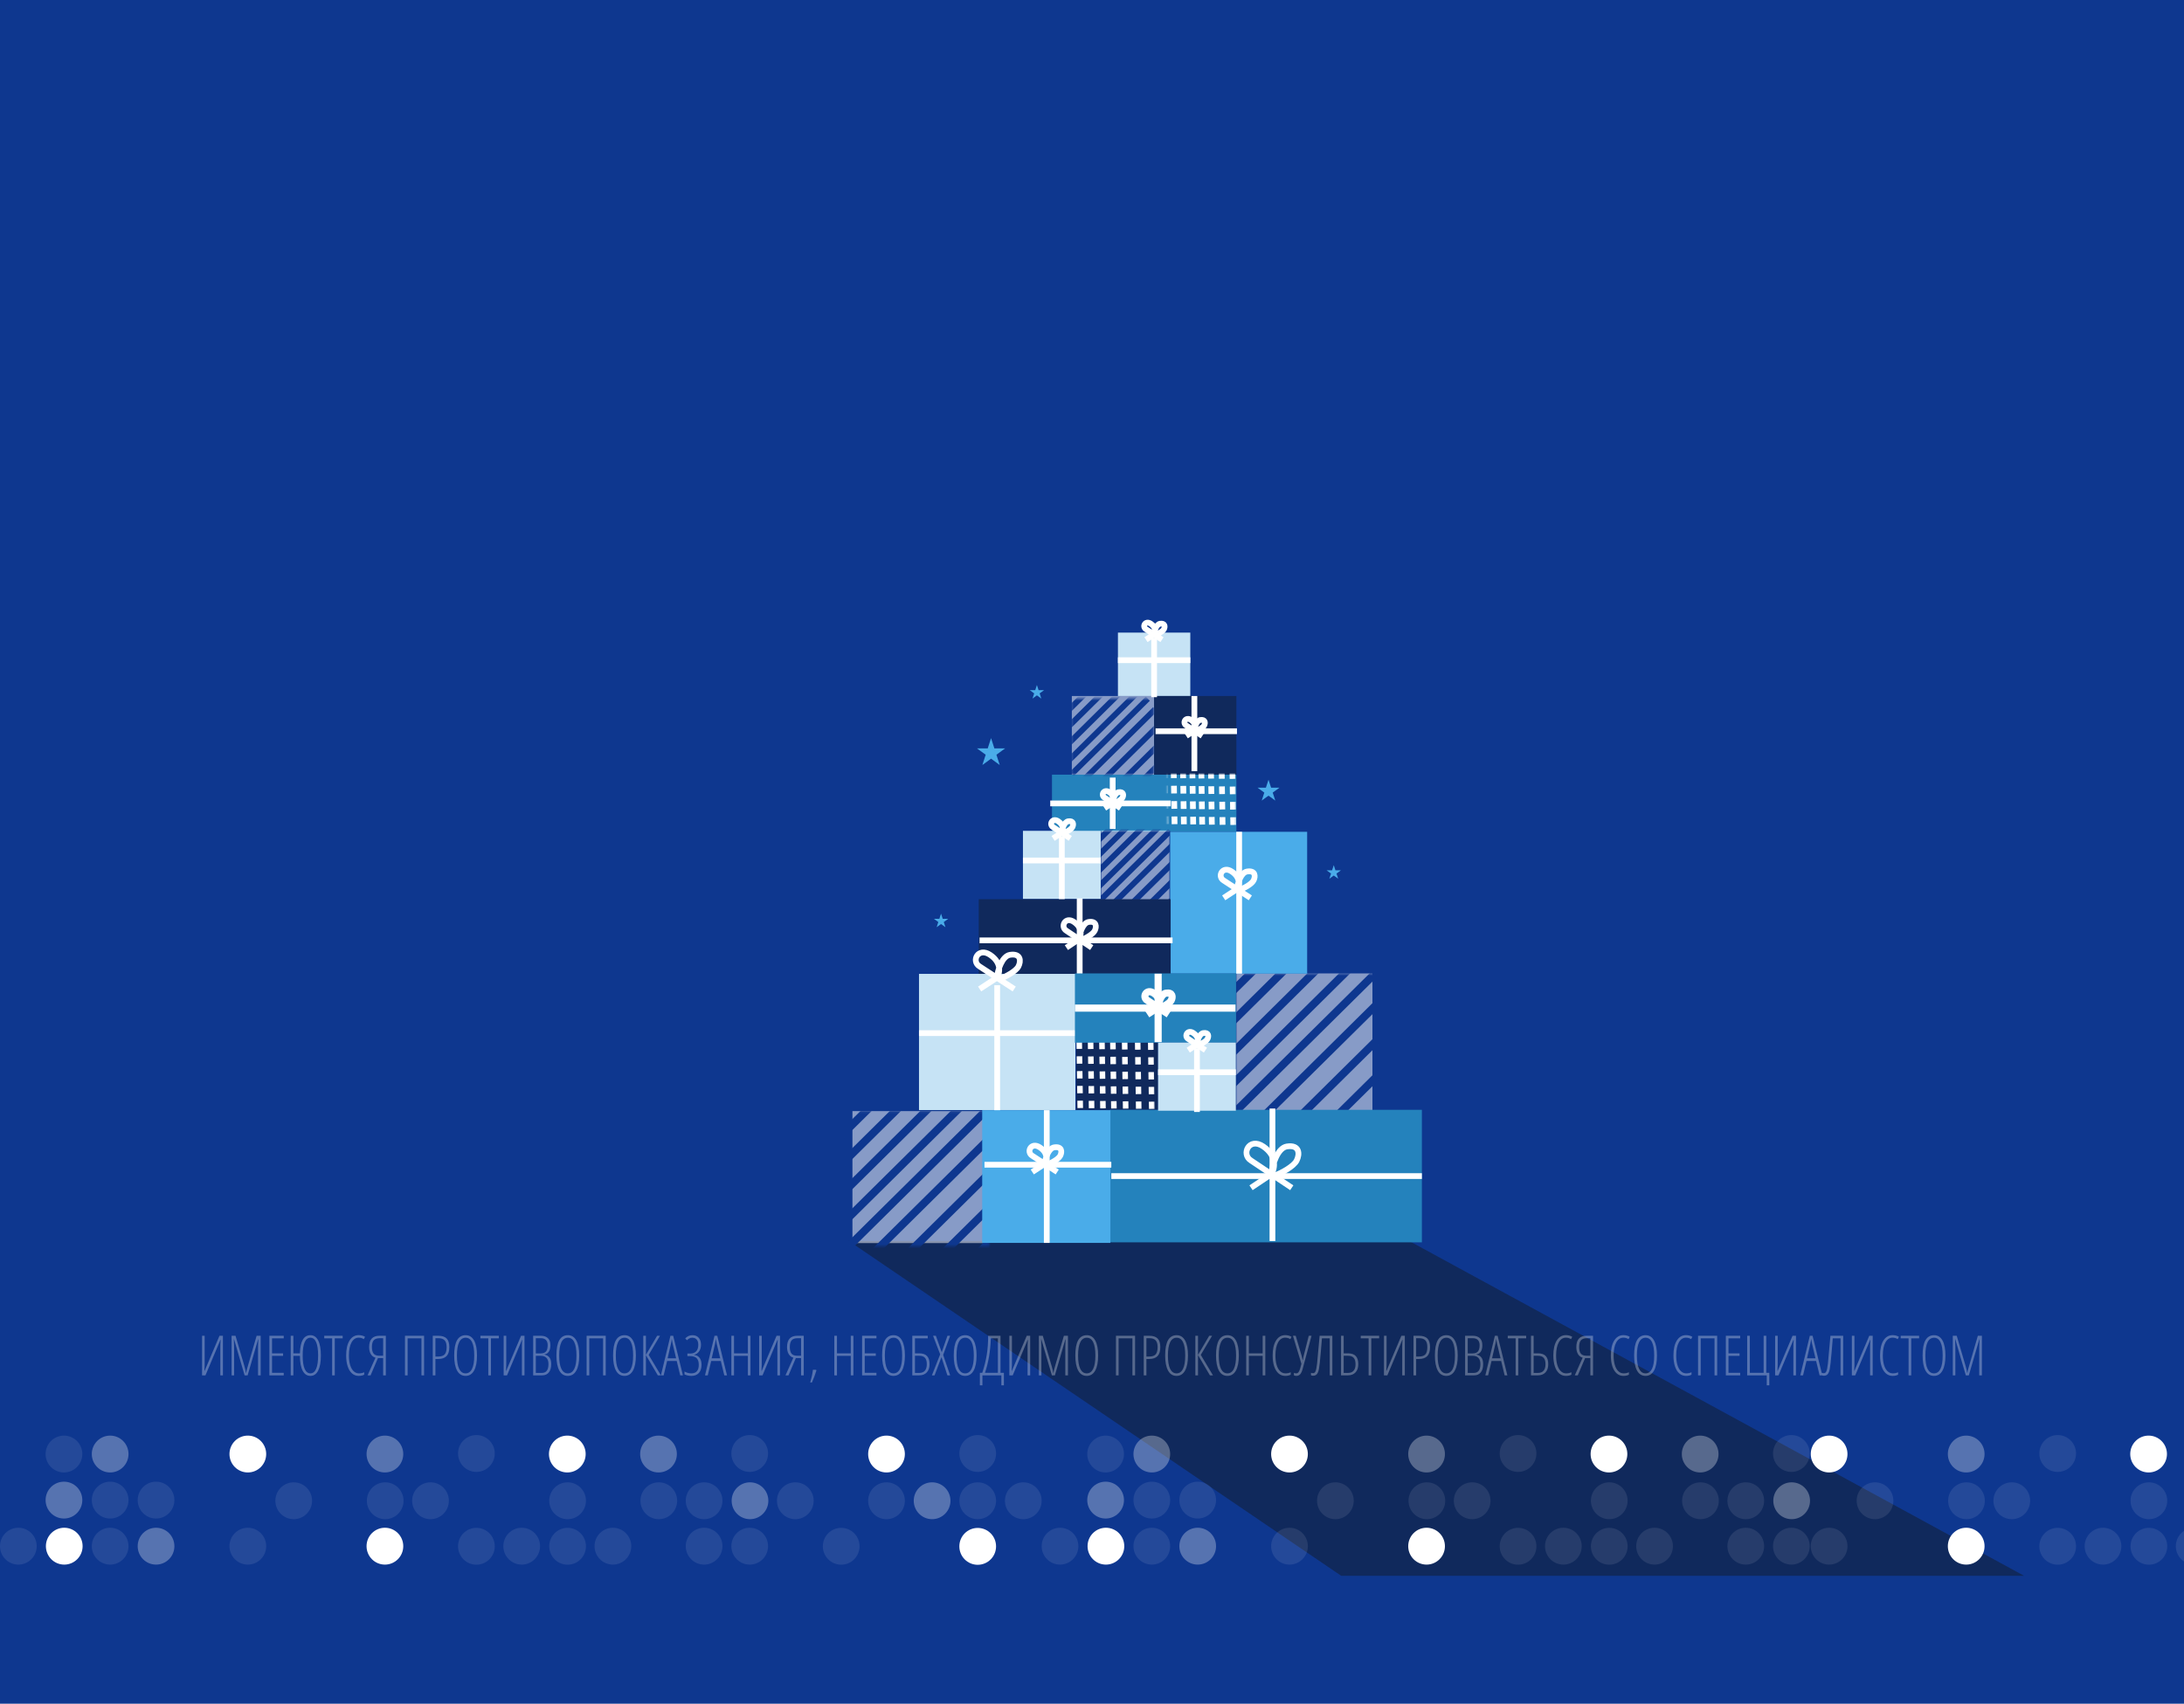 <svg width="1024" height="799" viewBox="0 0 1024 799" fill="none" xmlns="http://www.w3.org/2000/svg">
<rect width="1024" height="799" fill="#0E378F"/>
<path d="M398 582H660.729L949 739H628.836L398 582Z" fill="#10295C"/>
<rect x="524.158" y="296.679" width="33.928" height="29.729" fill="#C6E3F5"/>
<rect x="502.543" y="326.409" width="38.579" height="40.189" fill="white" fill-opacity="0.5"/>
<rect x="541.122" y="326.409" width="38.579" height="40.189" fill="#10295C"/>
<rect x="493.24" y="363.295" width="86.461" height="26.701" fill="#2482BC"/>
<path d="M492.419 376.783H548.92" stroke="white" stroke-width="2.7"/>
<path d="M541.806 342.924L579.975 342.925" stroke="white" stroke-width="2.7"/>
<path d="M524.158 309.617L558.086 309.617" stroke="white" stroke-width="2.7"/>
<path d="M521.696 364.671V388.757" stroke="white" stroke-width="2.7"/>
<path d="M560.001 326.409L560.001 361.643" stroke="white" stroke-width="2.7"/>
<path d="M541.122 299.157L541.122 326.959" stroke="white" stroke-width="2.7"/>
<path d="M525.391 378.985L522.097 376.826M521.639 376.526L517.886 374.067C515.99 372.926 517.537 369.768 520.147 371.521C522.631 373.189 522.347 375.384 521.639 376.526ZM521.639 376.526L517.886 378.985M521.639 376.526L522.097 376.826M521.639 376.526C521.791 374.857 522.769 371.784 524.487 371.521C526.848 371.158 526.902 372.889 526.295 374.067C525.753 375.121 523.496 376.346 522.097 376.826" stroke="white" stroke-width="2.7"/>
<path d="M563.696 345.127L560.402 342.968M559.944 342.668L556.191 340.209C554.295 339.068 555.842 335.91 558.452 337.663C560.936 339.332 560.652 341.527 559.944 342.668ZM559.944 342.668L556.191 345.127M559.944 342.668L560.402 342.968M559.944 342.668C560.096 341 561.074 337.926 562.792 337.663C565.153 337.301 565.207 339.031 564.6 340.209C564.058 341.263 561.801 342.488 560.402 342.968" stroke="white" stroke-width="2.7"/>
<path d="M544.817 299.983L541.523 297.824M541.065 297.524L537.312 295.065C535.416 293.924 536.963 290.766 539.573 292.519C542.057 294.187 541.773 296.383 541.065 297.524ZM541.065 297.524L537.312 299.983M541.065 297.524L541.523 297.824M541.065 297.524C541.218 295.856 542.195 292.782 543.913 292.519C546.274 292.157 546.328 293.887 545.722 295.065C545.179 296.119 542.923 297.344 541.523 297.824" stroke="white" stroke-width="2.7"/>
<mask id="mask0_725:3578" style="mask-type:alpha" maskUnits="userSpaceOnUse" x="502" y="327" width="39" height="37">
<rect x="502.269" y="327.51" width="38.579" height="35.785" fill="#C4C4C4"/>
</mask>
<g mask="url(#mask0_725:3578)">
<path d="M478.112 328.067L513.78 292.779" stroke="#0E378F" stroke-width="2.7"/>
<path d="M481.912 333.502L517.58 298.215" stroke="#0E378F" stroke-width="2.7"/>
<path d="M485.713 338.937L521.38 303.649" stroke="#0E378F" stroke-width="2.7"/>
<path d="M489.512 344.371L525.18 309.084" stroke="#0E378F" stroke-width="2.7"/>
<path d="M492.7 348.93L528.368 313.642" stroke="#0E378F" stroke-width="2.7"/>
<path d="M496.01 353.663L531.678 318.376" stroke="#0E378F" stroke-width="2.7"/>
<path d="M499.32 358.396L534.988 323.109" stroke="#0E378F" stroke-width="2.7"/>
<path d="M502.506 362.955L538.174 327.667" stroke="#0E378F" stroke-width="2.7"/>
<path d="M505.94 367.864L541.608 332.576" stroke="#0E378F" stroke-width="2.7"/>
<path d="M509.74 373.299L545.408 338.011" stroke="#0E378F" stroke-width="2.7"/>
<path d="M513.54 378.733L549.208 343.446" stroke="#0E378F" stroke-width="2.7"/>
<path d="M517.34 384.168L553.008 348.881" stroke="#0E378F" stroke-width="2.7"/>
<path d="M520.528 388.726L556.196 353.439" stroke="#0E378F" stroke-width="2.7"/>
<path d="M523.838 393.459L559.506 358.172" stroke="#0E378F" stroke-width="2.7"/>
<path d="M527.147 398.193L562.814 362.906" stroke="#0E378F" stroke-width="2.7"/>
</g>
<mask id="mask1_725:3578" style="mask-type:alpha" maskUnits="userSpaceOnUse" x="547" y="363" width="33" height="26">
<rect x="547.688" y="363.019" width="32.012" height="25.875" fill="#C4C4C4"/>
</mask>
<g mask="url(#mask1_725:3578)">
<path d="M546.616 393.647L545.989 354.439" stroke="white" stroke-width="2.7" stroke-dasharray="3.6 3.6"/>
<path d="M550.827 393.703L550.199 354.495" stroke="white" stroke-width="2.7" stroke-dasharray="3.6 3.6"/>
<path d="M555.198 393.761L554.571 354.553" stroke="white" stroke-width="2.7" stroke-dasharray="3.6 3.6"/>
<path d="M559.57 393.819L558.942 354.611" stroke="white" stroke-width="2.7" stroke-dasharray="3.6 3.6"/>
<path d="M563.78 393.876L563.152 354.668" stroke="white" stroke-width="2.7" stroke-dasharray="3.6 3.6"/>
<path d="M568.314 393.935L567.686 354.727" stroke="white" stroke-width="2.7" stroke-dasharray="3.6 3.6"/>
<path d="M573.335 394.002L572.707 354.794" stroke="white" stroke-width="2.7" stroke-dasharray="3.6 3.6"/>
<path d="M578.353 394.069L577.725 354.861" stroke="white" stroke-width="2.7" stroke-dasharray="3.6 3.6"/>
</g>
<rect x="579.73" y="456.502" width="63.761" height="64.529" fill="white" fill-opacity="0.5"/>
<mask id="mask2_725:3578" style="mask-type:alpha" maskUnits="userSpaceOnUse" x="575" y="456" width="72" height="67">
<rect x="575.89" y="456.502" width="70.675" height="66.066" fill="#C4C4C4"/>
</mask>
<g mask="url(#mask2_725:3578)">
<path d="M533.774 457.775L599.36 392.889" stroke="#0E378F" stroke-width="3.664"/>
<path d="M540.762 467.769L606.348 402.882" stroke="#0E378F" stroke-width="3.664"/>
<path d="M547.75 477.762L613.336 412.876" stroke="#0E378F" stroke-width="3.664"/>
<path d="M554.736 487.756L620.322 422.87" stroke="#0E378F" stroke-width="3.664"/>
<path d="M560.598 496.137L626.185 431.251" stroke="#0E378F" stroke-width="3.664"/>
<path d="M566.684 504.84L632.27 439.954" stroke="#0E378F" stroke-width="3.664"/>
<path d="M572.77 513.545L638.356 448.659" stroke="#0E378F" stroke-width="3.664"/>
<path d="M578.631 521.927L644.217 457.04" stroke="#0E378F" stroke-width="3.664"/>
<path d="M584.943 530.953L650.529 466.067" stroke="#0E378F" stroke-width="3.664"/>
<path d="M591.931 540.947L657.517 476.061" stroke="#0E378F" stroke-width="3.664"/>
<path d="M598.918 550.94L664.504 486.054" stroke="#0E378F" stroke-width="3.664"/>
<path d="M605.906 560.934L671.492 496.047" stroke="#0E378F" stroke-width="3.664"/>
<path d="M611.768 569.315L677.354 504.429" stroke="#0E378F" stroke-width="3.664"/>
<path d="M617.853 578.019L683.439 513.132" stroke="#0E378F" stroke-width="3.664"/>
<path d="M623.938 586.723L689.524 521.836" stroke="#0E378F" stroke-width="3.664"/>
</g>
<rect x="399.685" y="521.084" width="61.153" height="61.89" fill="white" fill-opacity="0.5"/>
<mask id="mask3_725:3578" style="mask-type:alpha" maskUnits="userSpaceOnUse" x="396" y="521" width="68" height="64">
<rect x="396" y="521.084" width="67.784" height="63.364" fill="#C4C4C4"/>
</mask>
<g mask="url(#mask3_725:3578)">
<path d="M355.607 522.304L418.511 460.072" stroke="#0E378F" stroke-width="3.664"/>
<path d="M362.31 531.89L425.213 469.657" stroke="#0E378F" stroke-width="3.664"/>
<path d="M369.011 541.474L431.915 479.241" stroke="#0E378F" stroke-width="3.664"/>
<path d="M375.712 551.059L438.616 488.827" stroke="#0E378F" stroke-width="3.664"/>
<path d="M381.335 559.098L444.238 496.865" stroke="#0E378F" stroke-width="3.664"/>
<path d="M387.171 567.445L450.075 505.212" stroke="#0E378F" stroke-width="3.664"/>
<path d="M393.009 575.794L455.913 513.561" stroke="#0E378F" stroke-width="3.664"/>
<path d="M398.63 583.833L461.534 521.6" stroke="#0E378F" stroke-width="3.664"/>
<path d="M404.684 592.49L467.588 530.257" stroke="#0E378F" stroke-width="3.664"/>
<path d="M411.386 602.075L474.29 539.843" stroke="#0E378F" stroke-width="3.664"/>
<path d="M418.087 611.659L480.991 549.427" stroke="#0E378F" stroke-width="3.664"/>
<path d="M424.789 621.244L487.692 559.011" stroke="#0E378F" stroke-width="3.664"/>
<path d="M430.411 629.283L493.315 567.05" stroke="#0E378F" stroke-width="3.664"/>
<path d="M436.248 637.631L499.152 575.398" stroke="#0E378F" stroke-width="3.664"/>
<path d="M442.085 645.979L504.988 583.746" stroke="#0E378F" stroke-width="3.664"/>
</g>
<rect x="516.282" y="389.483" width="32.008" height="32.394" fill="white" fill-opacity="0.5"/>
<mask id="mask4_725:3578" style="mask-type:alpha" maskUnits="userSpaceOnUse" x="514" y="389" width="36" height="34">
<rect x="514.354" y="389.483" width="35.479" height="33.165" fill="#C4C4C4"/>
</mask>
<g mask="url(#mask4_725:3578)">
<path d="M493.211 390.121L526.136 357.548" stroke="#0E378F" stroke-width="2.7"/>
<path d="M496.719 395.138L529.644 362.565" stroke="#0E378F" stroke-width="2.7"/>
<path d="M500.227 400.155L533.151 367.582" stroke="#0E378F" stroke-width="2.7"/>
<path d="M503.735 405.172L536.659 372.598" stroke="#0E378F" stroke-width="2.7"/>
<path d="M506.678 409.379L539.603 376.806" stroke="#0E378F" stroke-width="2.7"/>
<path d="M509.732 413.748L542.657 381.175" stroke="#0E378F" stroke-width="2.7"/>
<path d="M512.787 418.118L545.712 385.545" stroke="#0E378F" stroke-width="2.7"/>
<path d="M515.73 422.326L548.654 389.752" stroke="#0E378F" stroke-width="2.7"/>
<path d="M518.899 426.857L551.823 394.284" stroke="#0E378F" stroke-width="2.7"/>
<path d="M522.407 431.874L555.331 399.301" stroke="#0E378F" stroke-width="2.7"/>
<path d="M525.914 436.891L558.838 404.317" stroke="#0E378F" stroke-width="2.7"/>
<path d="M529.422 441.907L562.346 409.334" stroke="#0E378F" stroke-width="2.7"/>
<path d="M532.365 446.115L565.289 413.542" stroke="#0E378F" stroke-width="2.7"/>
<path d="M535.42 450.484L568.344 417.911" stroke="#0E378F" stroke-width="2.7"/>
<path d="M538.474 454.854L571.399 422.28" stroke="#0E378F" stroke-width="2.7"/>
</g>
<rect x="479.625" y="389.637" width="36.459" height="31.947" fill="#C6E3F5"/>
<path d="M479.625 403.54L516.084 403.54" stroke="white" stroke-width="2.7"/>
<path d="M497.854 392.299L497.854 422.176" stroke="white" stroke-width="2.7"/>
<path d="M501.825 393.187L498.285 390.867M497.793 390.545L493.76 387.902C491.723 386.676 493.385 383.282 496.19 385.166C498.859 386.959 498.554 389.318 497.793 390.545ZM497.793 390.545L493.76 393.187M497.793 390.545L498.285 390.867M497.793 390.545C497.957 388.752 499.007 385.449 500.854 385.166C503.391 384.777 503.449 386.636 502.797 387.902C502.214 389.035 499.789 390.351 498.285 390.867" stroke="white" stroke-width="2.7"/>
<rect x="548.656" y="390.092" width="64.223" height="66.501" fill="#4AACE9"/>
<path d="M580.995 390.092L580.995 456.592" stroke="white" stroke-width="2.7"/>
<path d="M586.235 421.065L580.751 417.493M579.988 416.996L573.742 412.928C570.585 411.039 573.161 405.814 577.505 408.714C581.64 411.475 581.167 415.107 579.988 416.996ZM579.988 416.996L573.742 421.065M579.988 416.996L580.751 417.493M579.988 416.996C580.243 414.236 581.87 409.15 584.73 408.714C588.66 408.115 588.75 410.978 587.74 412.928C586.837 414.672 583.081 416.698 580.751 417.493" stroke="white" stroke-width="2.7"/>
<rect x="504.605" y="488.184" width="38.384" height="32.291" fill="#10295C"/>
<mask id="mask5_725:3578" style="mask-type:alpha" maskUnits="userSpaceOnUse" x="502" y="487" width="40" height="34">
<rect x="502.777" y="487.575" width="38.993" height="32.906" fill="#C4C4C4"/>
</mask>
<g mask="url(#mask5_725:3578)">
<path d="M506.599 526.595L505.834 476.734" stroke="white" stroke-width="2.604" stroke-dasharray="3.47 3.47"/>
<path d="M511.924 526.669L511.159 476.808" stroke="white" stroke-width="2.604" stroke-dasharray="3.47 3.47"/>
<path d="M517.249 526.743L516.484 476.882" stroke="white" stroke-width="2.604" stroke-dasharray="3.47 3.47"/>
<path d="M522.377 526.814L521.612 476.953" stroke="white" stroke-width="2.604" stroke-dasharray="3.47 3.47"/>
<path d="M527.9 526.891L527.135 477.03" stroke="white" stroke-width="2.604" stroke-dasharray="3.47 3.47"/>
<path d="M534.014 526.975L533.25 477.115" stroke="white" stroke-width="2.604" stroke-dasharray="3.47 3.47"/>
<path d="M540.128 527.06L539.363 477.2" stroke="white" stroke-width="2.604" stroke-dasharray="3.47 3.47"/>
</g>
<rect x="458.905" y="421.699" width="89.975" height="38.614" fill="#10295C"/>
<path d="M459.284 441.005H549.763" stroke="white" stroke-width="2.7"/>
<path d="M506.228 421.319V459.933" stroke="white" stroke-width="2.7"/>
<path d="M511.854 444.412L506.644 440.931M505.92 440.447L499.986 436.483C496.988 434.642 499.434 429.55 503.561 432.377C507.489 435.067 507.04 438.607 505.92 440.447ZM505.92 440.447L499.986 444.412M505.92 440.447L506.644 440.931M505.92 440.447C506.161 437.757 507.707 432.802 510.424 432.377C514.157 431.793 514.243 434.583 513.283 436.483C512.426 438.182 508.857 440.156 506.644 440.931" stroke="white" stroke-width="2.7"/>
<rect x="430.884" y="456.719" width="73.332" height="63.869" fill="#C6E3F5"/>
<path d="M467.549 462.041L467.549 521.771" stroke="white" stroke-width="2.7"/>
<path d="M475.537 463.815L468.416 459.178M467.426 458.533L459.315 453.251C455.217 450.798 458.561 444.014 464.201 447.78C469.57 451.364 468.957 456.08 467.426 458.533ZM467.426 458.533L459.315 463.815M467.426 458.533L468.416 459.178M467.426 458.533C467.756 454.948 469.869 448.346 473.582 447.78C478.685 447.002 478.802 450.719 477.491 453.251C476.318 455.515 471.441 458.145 468.416 459.178" stroke="white" stroke-width="2.7"/>
<path d="M430.884 484.514L504.215 484.514" stroke="white" stroke-width="2.7"/>
<rect x="503.996" y="456.502" width="75.549" height="32.486" fill="#2482BC"/>
<path d="M503.996 472.774H579.284" stroke="white" stroke-width="3.348"/>
<path d="M543.007 456.635V488.73" stroke="white" stroke-width="3.348"/>
<path d="M547.931 475.708L543.541 472.832M542.93 472.432L537.93 469.155C535.403 467.634 537.465 463.426 540.942 465.762C544.252 467.986 543.874 470.911 542.93 472.432ZM542.93 472.432L537.93 475.708M542.93 472.432L543.541 472.832M542.93 472.432C543.134 470.209 544.436 466.113 546.726 465.762C549.872 465.28 549.944 467.586 549.135 469.155C548.412 470.56 545.406 472.191 543.541 472.832" stroke="white" stroke-width="3.348"/>
<rect x="520.446" y="520.475" width="146.224" height="62.145" fill="#2482BC"/>
<path d="M521.056 551.548H666.671" stroke="white" stroke-width="2.7"/>
<path d="M596.604 519.866V582.011" stroke="white" stroke-width="2.7"/>
<path d="M605.661 557.031L597.277 551.43M596.111 550.651L586.561 544.27C581.736 541.308 585.673 533.113 592.314 537.662C598.636 541.992 597.914 547.688 596.111 550.651ZM596.111 550.651L586.561 557.031M596.111 550.651L597.277 551.43M596.111 550.651C596.5 546.321 598.987 538.346 603.359 537.662C609.368 536.722 609.505 541.213 607.962 544.27C606.581 547.005 600.838 550.183 597.277 551.43" stroke="white" stroke-width="2.7"/>
<rect x="460.524" y="520.648" width="60.104" height="62.236" fill="#4AACE9"/>
<path d="M461.59 546.224L521.055 546.224" stroke="white" stroke-width="2.7"/>
<path d="M490.79 520.648L490.79 582.883" stroke="white" stroke-width="2.7"/>
<path d="M495.695 549.634L490.562 546.291M489.848 545.826L484.002 542.019C481.048 540.251 483.459 535.361 487.524 538.075C491.394 540.659 490.952 544.058 489.848 545.826ZM489.848 545.826L484.002 549.634M489.848 545.826L490.562 546.291M489.848 545.826C490.086 543.243 491.609 538.483 494.286 538.075C497.964 537.514 498.048 540.194 497.103 542.019C496.258 543.651 492.743 545.547 490.562 546.291" stroke="white" stroke-width="2.7"/>
<rect x="542.988" y="488.948" width="36.459" height="31.947" fill="#C6E3F5"/>
<path d="M542.988 502.851L579.447 502.851" stroke="white" stroke-width="2.7"/>
<path d="M561.218 491.61L561.218 521.486" stroke="white" stroke-width="2.7"/>
<path d="M565.189 492.497L561.648 490.178M561.156 489.855L557.124 487.213C555.086 485.986 556.749 482.593 559.553 484.477C562.222 486.27 561.917 488.629 561.156 489.855ZM561.156 489.855L557.124 492.497M561.156 489.855L561.648 490.178M561.156 489.855C561.32 488.062 562.371 484.76 564.217 484.477C566.754 484.087 566.812 485.947 566.16 487.213C565.577 488.346 563.152 489.661 561.648 490.178" stroke="white" stroke-width="2.7"/>
<path d="M464.67 346.157L466.226 350.976L471.262 350.976L467.188 353.954L468.744 358.772L464.67 355.794L460.596 358.772L462.152 353.954L458.078 350.976L463.114 350.976L464.67 346.157Z" fill="#4AACE9"/>
<path d="M625.355 405.73L626.146 408.162H628.703L626.634 409.666L627.424 412.098L625.355 410.595L623.286 412.098L624.076 409.666L622.007 408.162H624.565L625.355 405.73Z" fill="#4AACE9"/>
<path d="M441.221 428.476L442.011 430.908H444.569L442.5 432.411L443.29 434.844L441.221 433.341L439.152 434.844L439.942 432.411L437.873 430.908H440.431L441.221 428.476Z" fill="#4AACE9"/>
<path d="M594.756 365.654L595.972 369.396L599.907 369.396L596.723 371.709L597.939 375.451L594.756 373.138L591.573 375.451L592.789 371.709L589.605 369.396L593.54 369.396L594.756 365.654Z" fill="#4AACE9"/>
<path d="M486.172 321.245L486.962 323.677H489.519L487.45 325.181L488.241 327.613L486.172 326.11L484.102 327.613L484.893 325.181L482.824 323.677H485.381L486.172 321.245Z" fill="#4AACE9"/>
<path d="M94.743 626.439H95.962V639.414C95.962 639.702 95.958 639.99 95.949 640.277C95.949 640.557 95.911 641.428 95.835 642.893H95.936L102.906 626.439H104.519V645H103.3V631.683C103.3 630.616 103.351 629.507 103.452 628.356H103.351L96.33 645H94.743V626.439ZM114.688 645L109.749 628.103H109.647C109.732 629.88 109.774 631.006 109.774 631.479V645H108.581V626.439H110.422L114.586 640.633C114.958 641.885 115.2 642.952 115.31 643.832H115.411C115.496 643.206 115.758 642.148 116.198 640.658L120.324 626.439H122.229V645H120.984V631.581C120.984 631.056 121.027 629.905 121.111 628.128H121.01L116.097 645H114.688ZM133.032 645H126.304V626.439H133.032V627.633H127.548V634.679H132.728V635.872H127.548V643.807H133.032V645ZM150.45 635.694C150.45 638.75 150.027 641.107 149.181 642.766C148.343 644.424 147.128 645.254 145.537 645.254C143.971 645.254 142.765 644.454 141.919 642.854C141.073 641.255 140.641 638.927 140.624 635.872H137.552V645H136.308V626.439H137.552V634.679H140.624C140.768 629.008 142.414 626.173 145.562 626.173C147.137 626.173 148.343 626.99 149.181 628.623C150.027 630.257 150.45 632.614 150.45 635.694ZM141.919 635.694C141.919 638.453 142.228 640.54 142.846 641.953C143.464 643.358 144.361 644.061 145.537 644.061C146.722 644.061 147.619 643.354 148.229 641.94C148.838 640.519 149.143 638.437 149.143 635.694C149.143 632.927 148.838 630.849 148.229 629.461C147.628 628.064 146.739 627.366 145.562 627.366C144.361 627.366 143.451 628.073 142.833 629.486C142.224 630.891 141.919 632.961 141.919 635.694ZM156.963 645H155.719V627.633H152.024V626.439H160.657V627.633H156.963V645ZM168.16 627.341C166.764 627.341 165.651 628.081 164.821 629.562C164 631.035 163.59 633.079 163.59 635.694C163.59 637.396 163.78 638.877 164.161 640.138C164.542 641.399 165.088 642.368 165.799 643.045C166.51 643.722 167.335 644.061 168.274 644.061C169.239 644.061 170.069 643.887 170.763 643.54V644.683C170.103 645.063 169.235 645.254 168.16 645.254C166.984 645.254 165.951 644.873 165.062 644.111C164.182 643.35 163.501 642.249 163.019 640.811C162.536 639.363 162.295 637.649 162.295 635.669C162.295 632.707 162.82 630.379 163.869 628.687C164.927 626.994 166.366 626.147 168.186 626.147C169.32 626.147 170.31 626.41 171.156 626.935L170.585 628.026C169.874 627.569 169.066 627.341 168.16 627.341ZM177.212 636.888L173.759 645H172.35L176.044 636.71C175.113 636.465 174.385 635.906 173.86 635.034C173.336 634.154 173.073 633.066 173.073 631.771C173.073 628.217 174.677 626.439 177.885 626.439H180.906V645H179.649V636.913L177.212 636.888ZM179.649 627.582H178.075C176.755 627.582 175.807 627.908 175.231 628.56C174.664 629.211 174.381 630.261 174.381 631.708C174.381 633.113 174.647 634.146 175.181 634.806C175.714 635.466 176.564 635.796 177.732 635.796H179.649V627.582ZM198.845 645H197.601V627.633H191.126V645H189.882V626.439H198.845V645ZM210.677 631.771C210.677 633.684 210.237 635.089 209.356 635.986C208.485 636.883 207.19 637.332 205.472 637.332H204.151V645H202.907V626.439H205.446C207.257 626.439 208.582 626.867 209.42 627.722C210.258 628.576 210.677 629.926 210.677 631.771ZM204.151 636.189H205.396C206.851 636.189 207.884 635.847 208.493 635.161C209.103 634.476 209.407 633.346 209.407 631.771C209.407 630.273 209.09 629.203 208.455 628.56C207.829 627.908 206.855 627.582 205.535 627.582H204.151V636.189ZM223.651 635.694C223.651 638.767 223.19 641.128 222.268 642.778C221.354 644.429 220.029 645.254 218.294 645.254C216.542 645.254 215.213 644.424 214.308 642.766C213.402 641.098 212.949 638.733 212.949 635.669C212.949 632.47 213.398 630.087 214.295 628.521C215.192 626.956 216.538 626.173 218.332 626.173C220.059 626.173 221.375 626.998 222.28 628.648C223.194 630.29 223.651 632.639 223.651 635.694ZM214.244 635.694C214.244 638.453 214.587 640.54 215.272 641.953C215.966 643.358 216.974 644.061 218.294 644.061C219.623 644.061 220.63 643.362 221.315 641.966C222.009 640.569 222.356 638.479 222.356 635.694C222.356 632.944 222.018 630.87 221.341 629.474C220.664 628.069 219.661 627.366 218.332 627.366C216.969 627.366 215.945 628.077 215.26 629.499C214.583 630.912 214.244 632.978 214.244 635.694ZM230.189 645H228.945V627.633H225.251V626.439H233.884V627.633H230.189V645ZM236.144 626.439H237.362V639.414C237.362 639.702 237.358 639.99 237.35 640.277C237.35 640.557 237.312 641.428 237.235 642.893H237.337L244.307 626.439H245.919V645H244.7V631.683C244.7 630.616 244.751 629.507 244.853 628.356H244.751L237.73 645H236.144V626.439ZM249.981 626.439H253.536C254.992 626.439 256.109 626.812 256.888 627.557C257.675 628.301 258.068 629.402 258.068 630.857C258.068 633.371 257.15 634.81 255.313 635.174V635.275C256.371 635.495 257.159 635.969 257.675 636.697C258.191 637.417 258.449 638.424 258.449 639.719C258.449 641.378 258.081 642.673 257.345 643.604C256.608 644.535 255.576 645 254.247 645H249.981V626.439ZM251.226 634.704H253.562C254.721 634.704 255.546 634.387 256.037 633.752C256.536 633.109 256.786 632.135 256.786 630.832C256.786 629.783 256.511 628.979 255.961 628.42C255.419 627.861 254.611 627.582 253.536 627.582H251.226V634.704ZM251.226 635.847V643.857H254.082C256.13 643.857 257.154 642.469 257.154 639.693C257.154 638.458 256.854 637.51 256.253 636.85C255.652 636.181 254.81 635.847 253.727 635.847H251.226ZM271.589 635.694C271.589 638.767 271.128 641.128 270.205 642.778C269.291 644.429 267.966 645.254 266.231 645.254C264.479 645.254 263.151 644.424 262.245 642.766C261.34 641.098 260.887 638.733 260.887 635.669C260.887 632.47 261.335 630.087 262.232 628.521C263.13 626.956 264.475 626.173 266.27 626.173C267.996 626.173 269.312 626.998 270.218 628.648C271.132 630.29 271.589 632.639 271.589 635.694ZM262.182 635.694C262.182 638.453 262.524 640.54 263.21 641.953C263.904 643.358 264.911 644.061 266.231 644.061C267.56 644.061 268.567 643.362 269.253 641.966C269.947 640.569 270.294 638.479 270.294 635.694C270.294 632.944 269.955 630.87 269.278 629.474C268.601 628.069 267.598 627.366 266.27 627.366C264.907 627.366 263.883 628.077 263.197 629.499C262.52 630.912 262.182 632.978 262.182 635.694ZM284.005 645H282.761V627.633H276.286V645H275.042V626.439H284.005V645ZM298.147 635.694C298.147 638.767 297.686 641.128 296.764 642.778C295.85 644.429 294.525 645.254 292.79 645.254C291.038 645.254 289.709 644.424 288.804 642.766C287.898 641.098 287.445 638.733 287.445 635.669C287.445 632.47 287.894 630.087 288.791 628.521C289.688 626.956 291.034 626.173 292.828 626.173C294.555 626.173 295.871 626.998 296.776 628.648C297.69 630.29 298.147 632.639 298.147 635.694ZM288.74 635.694C288.74 638.453 289.083 640.54 289.769 641.953C290.463 643.358 291.47 644.061 292.79 644.061C294.119 644.061 295.126 643.362 295.812 641.966C296.506 640.569 296.853 638.479 296.853 635.694C296.853 632.944 296.514 630.87 295.837 629.474C295.16 628.069 294.157 627.366 292.828 627.366C291.465 627.366 290.441 628.077 289.756 629.499C289.079 630.912 288.74 632.978 288.74 635.694ZM302.845 635.402L308.101 626.439H309.446L304.14 635.402L309.865 645H308.431L302.845 635.504V645H301.601V626.439H302.845V635.402ZM318.93 645L317.292 638.271H312.785L311.173 645H309.878L314.347 626.439H315.629L320.199 645H318.93ZM317 637.015L315.362 630.096C315.193 629.317 315.062 628.581 314.969 627.887C314.893 628.623 314.774 629.359 314.613 630.096L313.026 637.015H317ZM328.921 640.036C328.921 641.687 328.506 642.969 327.677 643.883C326.847 644.797 325.684 645.254 324.186 645.254C323.001 645.254 321.917 645.021 320.936 644.556V643.185C321.367 643.455 321.871 643.671 322.446 643.832C323.022 643.984 323.602 644.061 324.186 644.061C326.479 644.061 327.626 642.728 327.626 640.062C327.626 638.657 327.296 637.624 326.636 636.964C325.976 636.304 324.951 635.974 323.563 635.974H322.294V634.78H323.64C324.833 634.78 325.756 634.433 326.407 633.739C327.059 633.045 327.385 632.025 327.385 630.68C327.385 629.562 327.135 628.733 326.636 628.191C326.145 627.641 325.451 627.366 324.554 627.366C324.054 627.366 323.593 627.476 323.17 627.696C322.755 627.916 322.404 628.2 322.116 628.547L321.278 627.684C322.209 626.676 323.335 626.173 324.655 626.173C325.916 626.173 326.898 626.575 327.601 627.379C328.312 628.174 328.667 629.275 328.667 630.68C328.667 631.89 328.379 632.906 327.804 633.727C327.237 634.539 326.466 635.072 325.493 635.326V635.428C326.619 635.572 327.469 636.041 328.045 636.837C328.629 637.632 328.921 638.699 328.921 640.036ZM339.598 645L337.96 638.271H333.453L331.841 645H330.546L335.015 626.439H336.297L340.867 645H339.598ZM337.668 637.015L336.03 630.096C335.861 629.317 335.73 628.581 335.637 627.887C335.561 628.623 335.442 629.359 335.281 630.096L333.694 637.015H337.668ZM351.874 645H350.63V635.872H344.155V645H342.911V626.439H344.155V634.679H350.63V626.439H351.874V645ZM355.937 626.439H357.155V639.414C357.155 639.702 357.151 639.99 357.143 640.277C357.143 640.557 357.104 641.428 357.028 642.893H357.13L364.1 626.439H365.712V645H364.493V631.683C364.493 630.616 364.544 629.507 364.646 628.356H364.544L357.523 645H355.937V626.439ZM373.151 636.888L369.698 645H368.289L371.983 636.71C371.052 636.465 370.325 635.906 369.8 635.034C369.275 634.154 369.013 633.066 369.013 631.771C369.013 628.217 370.617 626.439 373.824 626.439H376.846V645H375.589V636.913L373.151 636.888ZM375.589 627.582H374.015C372.694 627.582 371.746 627.908 371.171 628.56C370.604 629.211 370.32 630.261 370.32 631.708C370.32 633.113 370.587 634.146 371.12 634.806C371.653 635.466 372.504 635.796 373.672 635.796H375.589V627.582ZM382.787 642.689C382.229 644.594 381.526 646.481 380.68 648.352H379.88C380.515 646.193 380.938 644.209 381.149 642.397H382.609L382.787 642.689ZM400.142 645H398.897V635.872H392.423V645H391.179V626.439H392.423V634.679H398.897V626.439H400.142V645ZM410.933 645H404.204V626.439H410.933V627.633H405.448V634.679H410.628V635.872H405.448V643.807H410.933V645ZM424.288 635.694C424.288 638.767 423.827 641.128 422.904 642.778C421.99 644.429 420.666 645.254 418.931 645.254C417.179 645.254 415.85 644.424 414.944 642.766C414.039 641.098 413.586 638.733 413.586 635.669C413.586 632.47 414.035 630.087 414.932 628.521C415.829 626.956 417.174 626.173 418.969 626.173C420.695 626.173 422.011 626.998 422.917 628.648C423.831 630.29 424.288 632.639 424.288 635.694ZM414.881 635.694C414.881 638.453 415.224 640.54 415.909 641.953C416.603 643.358 417.61 644.061 418.931 644.061C420.259 644.061 421.267 643.362 421.952 641.966C422.646 640.569 422.993 638.479 422.993 635.694C422.993 632.944 422.655 630.87 421.978 629.474C421.3 628.069 420.298 627.366 418.969 627.366C417.606 627.366 416.582 628.077 415.896 629.499C415.219 630.912 414.881 632.978 414.881 635.694ZM428.985 627.633V634.679H430.966C432.625 634.679 433.848 635.093 434.635 635.923C435.43 636.744 435.828 638.035 435.828 639.795C435.828 641.42 435.396 642.694 434.533 643.616C433.678 644.539 432.498 645 430.991 645H427.741V626.439H434.99V627.633H428.985ZM428.985 643.857H431.042C432.176 643.857 433.044 643.51 433.645 642.816C434.245 642.114 434.546 641.107 434.546 639.795C434.546 638.432 434.262 637.429 433.695 636.786C433.128 636.143 432.235 635.821 431.017 635.821H428.985V643.857ZM445.489 645H444.194L441.414 636.469L438.189 645H436.933L440.817 635.148L437.479 626.439H438.786L441.541 634.158L444.22 626.439H445.489L442.214 635.428L445.489 645ZM457.88 635.694C457.88 638.767 457.419 641.128 456.496 642.778C455.582 644.429 454.257 645.254 452.522 645.254C450.771 645.254 449.442 644.424 448.536 642.766C447.631 641.098 447.178 638.733 447.178 635.669C447.178 632.47 447.626 630.087 448.523 628.521C449.421 626.956 450.766 626.173 452.561 626.173C454.287 626.173 455.603 626.998 456.509 628.648C457.423 630.29 457.88 632.639 457.88 635.694ZM448.473 635.694C448.473 638.453 448.815 640.54 449.501 641.953C450.195 643.358 451.202 644.061 452.522 644.061C453.851 644.061 454.858 643.362 455.544 641.966C456.238 640.569 456.585 638.479 456.585 635.694C456.585 632.944 456.246 630.87 455.569 629.474C454.892 628.069 453.889 627.366 452.561 627.366C451.198 627.366 450.174 628.077 449.488 629.499C448.811 630.912 448.473 632.978 448.473 635.694ZM470.689 649.685H469.496V645H460.622V649.685H459.429V643.807H460.546C461.545 640.768 462.251 637.933 462.666 635.301C463.089 632.669 463.301 629.715 463.301 626.439H469.103V643.807H470.689V649.685ZM467.858 643.807V627.633H464.558C464.371 633.6 463.462 638.991 461.828 643.807H467.858ZM473.241 626.439H474.46V639.414C474.46 639.702 474.456 639.99 474.447 640.277C474.447 640.557 474.409 641.428 474.333 642.893H474.435L481.404 626.439H483.017V645H481.798V631.683C481.798 630.616 481.849 629.507 481.95 628.356H481.849L474.828 645H473.241V626.439ZM493.186 645L488.247 628.103H488.146C488.23 629.88 488.272 631.006 488.272 631.479V645H487.079V626.439H488.92L493.084 640.633C493.456 641.885 493.698 642.952 493.808 643.832H493.909C493.994 643.206 494.256 642.148 494.696 640.658L498.822 626.439H500.727V645H499.482V631.581C499.482 631.056 499.525 629.905 499.609 628.128H499.508L494.595 645H493.186ZM514.882 635.694C514.882 638.767 514.421 641.128 513.498 642.778C512.584 644.429 511.259 645.254 509.524 645.254C507.772 645.254 506.444 644.424 505.538 642.766C504.632 641.098 504.18 638.733 504.18 635.669C504.18 632.47 504.628 630.087 505.525 628.521C506.423 626.956 507.768 626.173 509.562 626.173C511.289 626.173 512.605 626.998 513.511 628.648C514.425 630.29 514.882 632.639 514.882 635.694ZM505.475 635.694C505.475 638.453 505.817 640.54 506.503 641.953C507.197 643.358 508.204 644.061 509.524 644.061C510.853 644.061 511.86 643.362 512.546 641.966C513.24 640.569 513.587 638.479 513.587 635.694C513.587 632.944 513.248 630.87 512.571 629.474C511.894 628.069 510.891 627.366 509.562 627.366C508.2 627.366 507.176 628.077 506.49 629.499C505.813 630.912 505.475 632.978 505.475 635.694ZM532.198 645H530.954V627.633H524.479V645H523.235V626.439H532.198V645ZM544.03 631.771C544.03 633.684 543.59 635.089 542.71 635.986C541.838 636.883 540.543 637.332 538.825 637.332H537.505V645H536.261V626.439H538.8C540.611 626.439 541.936 626.867 542.773 627.722C543.611 628.576 544.03 629.926 544.03 631.771ZM537.505 636.189H538.749C540.205 636.189 541.237 635.847 541.847 635.161C542.456 634.476 542.761 633.346 542.761 631.771C542.761 630.273 542.443 629.203 541.809 628.56C541.182 627.908 540.209 627.582 538.889 627.582H537.505V636.189ZM557.005 635.694C557.005 638.767 556.544 641.128 555.621 642.778C554.707 644.429 553.382 645.254 551.647 645.254C549.896 645.254 548.567 644.424 547.661 642.766C546.756 641.098 546.303 638.733 546.303 635.669C546.303 632.47 546.751 630.087 547.648 628.521C548.546 626.956 549.891 626.173 551.686 626.173C553.412 626.173 554.728 626.998 555.634 628.648C556.548 630.29 557.005 632.639 557.005 635.694ZM547.598 635.694C547.598 638.453 547.94 640.54 548.626 641.953C549.32 643.358 550.327 644.061 551.647 644.061C552.976 644.061 553.983 643.362 554.669 641.966C555.363 640.569 555.71 638.479 555.71 635.694C555.71 632.944 555.371 630.87 554.694 629.474C554.017 628.069 553.014 627.366 551.686 627.366C550.323 627.366 549.299 628.077 548.613 629.499C547.936 630.912 547.598 632.978 547.598 635.694ZM561.702 635.402L566.958 626.439H568.304L562.997 635.402L568.723 645H567.288L561.702 635.504V645H560.458V626.439H561.702V635.402ZM580.847 635.694C580.847 638.767 580.385 641.128 579.463 642.778C578.549 644.429 577.224 645.254 575.489 645.254C573.737 645.254 572.409 644.424 571.503 642.766C570.597 641.098 570.145 638.733 570.145 635.669C570.145 632.47 570.593 630.087 571.49 628.521C572.387 626.956 573.733 626.173 575.527 626.173C577.254 626.173 578.57 626.998 579.476 628.648C580.39 630.29 580.847 632.639 580.847 635.694ZM571.439 635.694C571.439 638.453 571.782 640.54 572.468 641.953C573.162 643.358 574.169 644.061 575.489 644.061C576.818 644.061 577.825 643.362 578.511 641.966C579.205 640.569 579.552 638.479 579.552 635.694C579.552 632.944 579.213 630.87 578.536 629.474C577.859 628.069 576.856 627.366 575.527 627.366C574.165 627.366 573.141 628.077 572.455 629.499C571.778 630.912 571.439 632.978 571.439 635.694ZM593.263 645H592.019V635.872H585.544V645H584.3V626.439H585.544V634.679H592.019V626.439H593.263V645ZM602.568 627.341C601.172 627.341 600.059 628.081 599.229 629.562C598.409 631.035 597.998 633.079 597.998 635.694C597.998 637.396 598.188 638.877 598.569 640.138C598.95 641.399 599.496 642.368 600.207 643.045C600.918 643.722 601.743 644.061 602.683 644.061C603.647 644.061 604.477 643.887 605.171 643.54V644.683C604.511 645.063 603.643 645.254 602.568 645.254C601.392 645.254 600.359 644.873 599.471 644.111C598.59 643.35 597.909 642.249 597.427 640.811C596.944 639.363 596.703 637.649 596.703 635.669C596.703 632.707 597.228 630.379 598.277 628.687C599.335 626.994 600.774 626.147 602.594 626.147C603.728 626.147 604.718 626.41 605.564 626.935L604.993 628.026C604.282 627.569 603.474 627.341 602.568 627.341ZM610.186 639.566L606.212 626.439H607.507L610.325 635.948C610.418 636.278 610.562 636.888 610.757 637.776H610.871C610.973 637.057 611.091 636.448 611.227 635.948L613.626 626.439H614.921L610.782 641.928C610.469 643.104 610.08 643.955 609.614 644.479C609.149 644.996 608.544 645.254 607.799 645.254C607.393 645.254 607.02 645.169 606.682 645V643.832C607.054 643.984 607.418 644.061 607.773 644.061C608.197 644.061 608.552 643.874 608.84 643.502C609.128 643.121 609.394 642.495 609.64 641.623L610.186 639.566ZM624.696 645H623.452V627.633H619.809L619.313 633.676C618.95 638.077 618.649 640.849 618.412 641.991C618.175 643.134 617.849 643.951 617.435 644.441C617.028 644.932 616.423 645.178 615.619 645.178C615.23 645.178 614.912 645.102 614.667 644.949V643.781C614.862 643.917 615.154 643.984 615.543 643.984C615.822 643.984 616.055 643.929 616.241 643.819C616.436 643.709 616.609 643.498 616.762 643.185C616.923 642.863 617.062 642.406 617.181 641.813C617.308 641.221 617.426 640.442 617.536 639.478C617.655 638.513 618.048 634.167 618.717 626.439H624.696V645ZM636.846 639.795C636.846 641.42 636.414 642.694 635.551 643.616C634.696 644.539 633.515 645 632.009 645H628.759V626.439H630.003V634.679H631.983C633.642 634.679 634.865 635.093 635.652 635.923C636.448 636.744 636.846 638.035 636.846 639.795ZM630.003 643.857H632.06C633.194 643.857 634.061 643.51 634.662 642.816C635.263 642.114 635.563 641.107 635.563 639.795C635.563 638.432 635.28 637.429 634.713 636.786C634.146 636.143 633.253 635.821 632.034 635.821H630.003V643.857ZM642.939 645H641.695V627.633H638.001V626.439H646.634V627.633H642.939V645ZM648.894 626.439H650.112V639.414C650.112 639.702 650.108 639.99 650.1 640.277C650.1 640.557 650.062 641.428 649.985 642.893H650.087L657.057 626.439H658.669V645H657.45V631.683C657.45 630.616 657.501 629.507 657.603 628.356H657.501L650.48 645H648.894V626.439ZM670.501 631.771C670.501 633.684 670.061 635.089 669.181 635.986C668.309 636.883 667.014 637.332 665.296 637.332H663.976V645H662.731V626.439H665.271C667.082 626.439 668.406 626.867 669.244 627.722C670.082 628.576 670.501 629.926 670.501 631.771ZM663.976 636.189H665.22C666.675 636.189 667.708 635.847 668.317 635.161C668.927 634.476 669.231 633.346 669.231 631.771C669.231 630.273 668.914 629.203 668.279 628.56C667.653 627.908 666.68 627.582 665.359 627.582H663.976V636.189ZM683.476 635.694C683.476 638.767 683.014 641.128 682.092 642.778C681.178 644.429 679.853 645.254 678.118 645.254C676.366 645.254 675.037 644.424 674.132 642.766C673.226 641.098 672.773 638.733 672.773 635.669C672.773 632.47 673.222 630.087 674.119 628.521C675.016 626.956 676.362 626.173 678.156 626.173C679.883 626.173 681.199 626.998 682.104 628.648C683.019 630.29 683.476 632.639 683.476 635.694ZM674.068 635.694C674.068 638.453 674.411 640.54 675.097 641.953C675.791 643.358 676.798 644.061 678.118 644.061C679.447 644.061 680.454 643.362 681.14 641.966C681.834 640.569 682.181 638.479 682.181 635.694C682.181 632.944 681.842 630.87 681.165 629.474C680.488 628.069 679.485 627.366 678.156 627.366C676.794 627.366 675.77 628.077 675.084 629.499C674.407 630.912 674.068 632.978 674.068 635.694ZM686.929 626.439H690.483C691.939 626.439 693.056 626.812 693.835 627.557C694.622 628.301 695.016 629.402 695.016 630.857C695.016 633.371 694.097 634.81 692.261 635.174V635.275C693.319 635.495 694.106 635.969 694.622 636.697C695.138 637.417 695.396 638.424 695.396 639.719C695.396 641.378 695.028 642.673 694.292 643.604C693.556 644.535 692.523 645 691.194 645H686.929V626.439ZM688.173 634.704H690.509C691.668 634.704 692.493 634.387 692.984 633.752C693.484 633.109 693.733 632.135 693.733 630.832C693.733 629.783 693.458 628.979 692.908 628.42C692.367 627.861 691.558 627.582 690.483 627.582H688.173V634.704ZM688.173 635.847V643.857H691.029C693.077 643.857 694.102 642.469 694.102 639.693C694.102 638.458 693.801 637.51 693.2 636.85C692.599 636.181 691.757 635.847 690.674 635.847H688.173ZM705.477 645L703.839 638.271H699.332L697.72 645H696.425L700.894 626.439H702.176L706.746 645H705.477ZM703.547 637.015L701.909 630.096C701.74 629.317 701.609 628.581 701.516 627.887C701.439 628.623 701.321 629.359 701.16 630.096L699.573 637.015H703.547ZM711.875 645H710.631V627.633H706.937V626.439H715.569V627.633H711.875V645ZM725.916 639.795C725.916 641.42 725.484 642.694 724.621 643.616C723.766 644.539 722.586 645 721.079 645H717.829V626.439H719.073V634.679H721.054C722.713 634.679 723.936 635.093 724.723 635.923C725.518 636.744 725.916 638.035 725.916 639.795ZM719.073 643.857H721.13C722.264 643.857 723.132 643.51 723.732 642.816C724.333 642.114 724.634 641.107 724.634 639.795C724.634 638.432 724.35 637.429 723.783 636.786C723.216 636.143 722.323 635.821 721.104 635.821H719.073V643.857ZM734.168 627.341C732.771 627.341 731.659 628.081 730.829 629.562C730.008 631.035 729.598 633.079 729.598 635.694C729.598 637.396 729.788 638.877 730.169 640.138C730.55 641.399 731.096 642.368 731.807 643.045C732.518 643.722 733.343 644.061 734.282 644.061C735.247 644.061 736.076 643.887 736.771 643.54V644.683C736.11 645.063 735.243 645.254 734.168 645.254C732.992 645.254 731.959 644.873 731.07 644.111C730.19 643.35 729.509 642.249 729.026 640.811C728.544 639.363 728.303 637.649 728.303 635.669C728.303 632.707 728.827 630.379 729.877 628.687C730.935 626.994 732.374 626.147 734.193 626.147C735.327 626.147 736.318 626.41 737.164 626.935L736.593 628.026C735.882 627.569 735.074 627.341 734.168 627.341ZM743.22 636.888L739.767 645H738.357L742.052 636.71C741.121 636.465 740.393 635.906 739.868 635.034C739.343 634.154 739.081 633.066 739.081 631.771C739.081 628.217 740.685 626.439 743.893 626.439H746.914V645H745.657V636.913L743.22 636.888ZM745.657 627.582H744.083C742.763 627.582 741.815 627.908 741.239 628.56C740.672 629.211 740.389 630.261 740.389 631.708C740.389 633.113 740.655 634.146 741.188 634.806C741.722 635.466 742.572 635.796 743.74 635.796H745.657V627.582ZM761.133 627.341C759.736 627.341 758.623 628.081 757.794 629.562C756.973 631.035 756.562 633.079 756.562 635.694C756.562 637.396 756.753 638.877 757.134 640.138C757.515 641.399 758.061 642.368 758.771 643.045C759.482 643.722 760.308 644.061 761.247 644.061C762.212 644.061 763.041 643.887 763.735 643.54V644.683C763.075 645.063 762.208 645.254 761.133 645.254C759.956 645.254 758.924 644.873 758.035 644.111C757.155 643.35 756.474 642.249 755.991 640.811C755.509 639.363 755.268 637.649 755.268 635.669C755.268 632.707 755.792 630.379 756.842 628.687C757.9 626.994 759.339 626.147 761.158 626.147C762.292 626.147 763.283 626.41 764.129 626.935L763.558 628.026C762.847 627.569 762.038 627.341 761.133 627.341ZM776.888 635.694C776.888 638.767 776.426 641.128 775.504 642.778C774.59 644.429 773.265 645.254 771.53 645.254C769.778 645.254 768.45 644.424 767.544 642.766C766.638 641.098 766.186 638.733 766.186 635.669C766.186 632.47 766.634 630.087 767.531 628.521C768.428 626.956 769.774 626.173 771.568 626.173C773.295 626.173 774.611 626.998 775.517 628.648C776.431 630.29 776.888 632.639 776.888 635.694ZM767.48 635.694C767.48 638.453 767.823 640.54 768.509 641.953C769.203 643.358 770.21 644.061 771.53 644.061C772.859 644.061 773.866 643.362 774.552 641.966C775.246 640.569 775.593 638.479 775.593 635.694C775.593 632.944 775.254 630.87 774.577 629.474C773.9 628.069 772.897 627.366 771.568 627.366C770.206 627.366 769.182 628.077 768.496 629.499C767.819 630.912 767.48 632.978 767.48 635.694ZM790.484 627.341C789.088 627.341 787.975 628.081 787.146 629.562C786.325 631.035 785.914 633.079 785.914 635.694C785.914 637.396 786.104 638.877 786.485 640.138C786.866 641.399 787.412 642.368 788.123 643.045C788.834 643.722 789.659 644.061 790.599 644.061C791.563 644.061 792.393 643.887 793.087 643.54V644.683C792.427 645.063 791.559 645.254 790.484 645.254C789.308 645.254 788.275 644.873 787.387 644.111C786.507 643.35 785.825 642.249 785.343 640.811C784.86 639.363 784.619 637.649 784.619 635.669C784.619 632.707 785.144 630.379 786.193 628.687C787.251 626.994 788.69 626.147 790.51 626.147C791.644 626.147 792.634 626.41 793.48 626.935L792.909 628.026C792.198 627.569 791.39 627.341 790.484 627.341ZM805.122 645H803.878V627.633H797.403V645H796.159V626.439H805.122V645ZM815.913 645H809.185V626.439H815.913V627.633H810.429V634.679H815.608V635.872H810.429V643.807H815.913V645ZM828.151 643.807H829.561V649.685H828.367V645H819.188V626.439H820.433V643.807H826.907V626.439H828.151V643.807ZM832.29 626.439H833.509V639.414C833.509 639.702 833.505 639.99 833.496 640.277C833.496 640.557 833.458 641.428 833.382 642.893H833.483L840.453 626.439H842.065V645H840.847V631.683C840.847 630.616 840.897 629.507 840.999 628.356H840.897L833.877 645H832.29V626.439ZM853.148 645L851.511 638.271H847.004L845.392 645H844.097L848.565 626.439H849.848L854.418 645H853.148ZM851.219 637.015L849.581 630.096C849.412 629.317 849.281 628.581 849.188 627.887C849.111 628.623 848.993 629.359 848.832 630.096L847.245 637.015H851.219ZM864.206 645H862.962V627.633H859.318L858.823 633.676C858.459 638.077 858.159 640.849 857.922 641.991C857.685 643.134 857.359 643.951 856.944 644.441C856.538 644.932 855.933 645.178 855.129 645.178C854.74 645.178 854.422 645.102 854.177 644.949V643.781C854.371 643.917 854.663 643.984 855.053 643.984C855.332 643.984 855.565 643.929 855.751 643.819C855.946 643.709 856.119 643.498 856.271 643.185C856.432 642.863 856.572 642.406 856.69 641.813C856.817 641.221 856.936 640.442 857.046 639.478C857.164 638.513 857.558 634.167 858.227 626.439H864.206V645ZM868.269 626.439H869.487V639.414C869.487 639.702 869.483 639.99 869.475 640.277C869.475 640.557 869.437 641.428 869.36 642.893H869.462L876.432 626.439H878.044V645H876.825V631.683C876.825 630.616 876.876 629.507 876.978 628.356H876.876L869.855 645H868.269V626.439ZM887.35 627.341C885.953 627.341 884.84 628.081 884.011 629.562C883.19 631.035 882.779 633.079 882.779 635.694C882.779 637.396 882.97 638.877 883.351 640.138C883.731 641.399 884.277 642.368 884.988 643.045C885.699 643.722 886.524 644.061 887.464 644.061C888.429 644.061 889.258 643.887 889.952 643.54V644.683C889.292 645.063 888.424 645.254 887.35 645.254C886.173 645.254 885.141 644.873 884.252 644.111C883.372 643.35 882.69 642.249 882.208 640.811C881.726 639.363 881.484 637.649 881.484 635.669C881.484 632.707 882.009 630.379 883.059 628.687C884.117 626.994 885.555 626.147 887.375 626.147C888.509 626.147 889.499 626.41 890.346 626.935L889.774 628.026C889.063 627.569 888.255 627.341 887.35 627.341ZM896.109 645H894.865V627.633H891.171V626.439H899.804V627.633H896.109V645ZM912.144 635.694C912.144 638.767 911.682 641.128 910.76 642.778C909.846 644.429 908.521 645.254 906.786 645.254C905.034 645.254 903.705 644.424 902.8 642.766C901.894 641.098 901.441 638.733 901.441 635.669C901.441 632.47 901.89 630.087 902.787 628.521C903.684 626.956 905.03 626.173 906.824 626.173C908.551 626.173 909.867 626.998 910.772 628.648C911.687 630.29 912.144 632.639 912.144 635.694ZM902.736 635.694C902.736 638.453 903.079 640.54 903.765 641.953C904.459 643.358 905.466 644.061 906.786 644.061C908.115 644.061 909.122 643.362 909.808 641.966C910.502 640.569 910.849 638.479 910.849 635.694C910.849 632.944 910.51 630.87 909.833 629.474C909.156 628.069 908.153 627.366 906.824 627.366C905.462 627.366 904.438 628.077 903.752 629.499C903.075 630.912 902.736 632.978 902.736 635.694ZM921.703 645L916.765 628.103H916.663C916.748 629.88 916.79 631.006 916.79 631.479V645H915.597V626.439H917.438L921.602 640.633C921.974 641.885 922.215 642.952 922.325 643.832H922.427C922.511 643.206 922.774 642.148 923.214 640.658L927.34 626.439H929.244V645H928V631.581C928 631.056 928.042 629.905 928.127 628.128H928.025L923.112 645H921.703Z" fill="white" fill-opacity="0.3"/>
<path opacity="0.3" d="M0 725.115C0 729.888 3.854 733.758 8.607 733.758C13.361 733.758 17.215 729.888 17.215 725.115C17.215 720.342 13.361 716.472 8.607 716.472C3.854 716.472 0 720.342 0 725.115Z" fill="white" fill-opacity="0.3"/>
<path d="M21.518 725.115C21.518 729.888 25.371 733.758 30.125 733.758C34.879 733.758 38.732 729.888 38.732 725.115C38.732 720.342 34.879 716.472 30.125 716.472C25.371 716.472 21.518 720.342 21.518 725.115Z" fill="white"/>
<path opacity="0.3" d="M43.037 725.115C43.037 729.888 46.89 733.758 51.644 733.758C56.398 733.758 60.252 729.888 60.252 725.115C60.252 720.342 56.398 716.472 51.644 716.472C46.89 716.472 43.037 720.342 43.037 725.115Z" fill="white" fill-opacity="0.3"/>
<path opacity="0.3" d="M43.037 703.509C43.037 708.282 46.89 712.151 51.644 712.151C56.398 712.151 60.252 708.282 60.252 703.509C60.252 698.735 56.398 694.866 51.644 694.866C46.89 694.866 43.037 698.735 43.037 703.509Z" fill="white" fill-opacity="0.3"/>
<path d="M21.38 703.509C21.38 708.282 25.234 712.151 29.987 712.151C34.741 712.151 38.595 708.282 38.595 703.509C38.595 698.735 34.741 694.866 29.987 694.866C25.234 694.866 21.38 698.735 21.38 703.509Z" fill="white" fill-opacity="0.3"/>
<path d="M43.037 681.902C43.037 686.676 46.89 690.545 51.644 690.545C56.398 690.545 60.252 686.676 60.252 681.902C60.252 677.129 56.398 673.26 51.644 673.26C46.89 673.26 43.037 677.129 43.037 681.902Z" fill="white" fill-opacity="0.3"/>
<path opacity="0.3" d="M21.38 681.902C21.38 686.676 25.234 690.545 29.987 690.545C34.741 690.545 38.595 686.676 38.595 681.902C38.595 677.129 34.741 673.26 29.987 673.26C25.234 673.26 21.38 677.129 21.38 681.902Z" fill="white" fill-opacity="0.3"/>
<path d="M107.591 681.902C107.591 686.676 111.445 690.545 116.199 690.545C120.953 690.545 124.806 686.676 124.806 681.902C124.806 677.129 120.953 673.26 116.199 673.26C111.445 673.26 107.591 677.129 107.591 681.902Z" fill="white"/>
<path d="M171.862 681.902C171.862 686.676 175.716 690.545 180.47 690.545C185.224 690.545 189.077 686.676 189.077 681.902C189.077 677.129 185.224 673.26 180.47 673.26C175.716 673.26 171.862 677.129 171.862 681.902Z" fill="white" fill-opacity="0.3"/>
<path d="M257.383 681.902C257.383 686.676 261.237 690.545 265.99 690.545C270.744 690.545 274.598 686.676 274.598 681.902C274.598 677.129 270.744 673.26 265.99 673.26C261.237 673.26 257.383 677.129 257.383 681.902Z" fill="white"/>
<path d="M300.143 681.902C300.143 686.676 303.997 690.545 308.751 690.545C313.504 690.545 317.358 686.676 317.358 681.902C317.358 677.129 313.504 673.26 308.751 673.26C303.997 673.26 300.143 677.129 300.143 681.902Z" fill="white" fill-opacity="0.3"/>
<path d="M407.043 681.902C407.043 686.676 410.897 690.545 415.65 690.545C420.404 690.545 424.258 686.676 424.258 681.902C424.258 677.129 420.404 673.26 415.65 673.26C410.897 673.26 407.043 677.129 407.043 681.902Z" fill="white"/>
<path d="M449.803 725.201C449.803 729.975 453.657 733.844 458.411 733.844C463.164 733.844 467.018 729.975 467.018 725.201C467.018 720.428 463.164 716.559 458.411 716.559C453.657 716.559 449.803 720.428 449.803 725.201Z" fill="white"/>
<path opacity="0.3" d="M129.11 703.811C129.11 708.584 132.964 712.454 137.717 712.454C142.471 712.454 146.325 708.584 146.325 703.811C146.325 699.038 142.471 695.168 137.717 695.168C132.964 695.168 129.11 699.038 129.11 703.811Z" fill="white" fill-opacity="0.3"/>
<path opacity="0.3" d="M172 703.811C172 708.584 175.854 712.454 180.607 712.454C185.361 712.454 189.215 708.584 189.215 703.811C189.215 699.038 185.361 695.168 180.607 695.168C175.854 695.168 172 699.038 172 703.811Z" fill="white" fill-opacity="0.3"/>
<path opacity="0.3" d="M214.76 681.643C214.76 686.416 218.614 690.285 223.367 690.285C228.121 690.285 231.975 686.416 231.975 681.643C231.975 676.869 228.121 673 223.367 673C218.614 673 214.76 676.869 214.76 681.643Z" fill="white" fill-opacity="0.3"/>
<path opacity="0.3" d="M214.76 725.158C214.76 729.931 218.614 733.801 223.367 733.801C228.121 733.801 231.975 729.931 231.975 725.158C231.975 720.385 228.121 716.516 223.367 716.516C218.614 716.516 214.76 720.385 214.76 725.158Z" fill="white" fill-opacity="0.3"/>
<path opacity="0.3" d="M257.521 703.811C257.521 708.584 261.374 712.454 266.128 712.454C270.882 712.454 274.735 708.584 274.735 703.811C274.735 699.038 270.882 695.168 266.128 695.168C261.374 695.168 257.521 699.038 257.521 703.811Z" fill="white" fill-opacity="0.3"/>
<path opacity="0.3" d="M257.521 725.158C257.521 729.931 261.374 733.801 266.128 733.801C270.882 733.801 274.735 729.931 274.735 725.158C274.735 720.385 270.882 716.516 266.128 716.516C261.374 716.516 257.521 720.385 257.521 725.158Z" fill="white" fill-opacity="0.3"/>
<path opacity="0.3" d="M300.28 703.811C300.28 708.584 304.134 712.454 308.888 712.454C313.641 712.454 317.495 708.584 317.495 703.811C317.495 699.038 313.641 695.168 308.888 695.168C304.134 695.168 300.28 699.038 300.28 703.811Z" fill="white" fill-opacity="0.3"/>
<path opacity="0.3" d="M321.524 703.811C321.524 708.584 325.377 712.454 330.131 712.454C334.885 712.454 338.738 708.584 338.738 703.811C338.738 699.038 334.885 695.168 330.131 695.168C325.377 695.168 321.524 699.038 321.524 703.811Z" fill="white" fill-opacity="0.3"/>
<path d="M343.041 703.811C343.041 708.584 346.895 712.454 351.648 712.454C356.402 712.454 360.256 708.584 360.256 703.811C360.256 699.038 356.402 695.168 351.648 695.168C346.895 695.168 343.041 699.038 343.041 703.811Z" fill="white" fill-opacity="0.3"/>
<path opacity="0.3" d="M385.801 725.158C385.801 729.931 389.655 733.801 394.409 733.801C399.162 733.801 403.016 729.931 403.016 725.158C403.016 720.385 399.162 716.516 394.409 716.516C389.655 716.516 385.801 720.385 385.801 725.158Z" fill="white" fill-opacity="0.3"/>
<path opacity="0.3" d="M407.043 703.811C407.043 708.584 410.897 712.454 415.65 712.454C420.404 712.454 424.258 708.584 424.258 703.811C424.258 699.038 420.404 695.168 415.65 695.168C410.897 695.168 407.043 699.038 407.043 703.811Z" fill="white" fill-opacity="0.3"/>
<path d="M428.424 703.811C428.424 708.584 432.278 712.454 437.031 712.454C441.785 712.454 445.639 708.584 445.639 703.811C445.639 699.038 441.785 695.168 437.031 695.168C432.278 695.168 428.424 699.038 428.424 703.811Z" fill="white" fill-opacity="0.3"/>
<path d="M64.555 725.115C64.555 729.888 68.409 733.758 73.162 733.758C77.916 733.758 81.769 729.888 81.769 725.115C81.769 720.342 77.916 716.472 73.162 716.472C68.409 716.472 64.555 720.342 64.555 725.115Z" fill="white" fill-opacity="0.3"/>
<path opacity="0.3" d="M64.555 703.509C64.555 708.282 68.409 712.151 73.162 712.151C77.916 712.151 81.769 708.282 81.769 703.509C81.769 698.735 77.916 694.866 73.162 694.866C68.409 694.866 64.555 698.735 64.555 703.509Z" fill="white" fill-opacity="0.3"/>
<path opacity="0.3" d="M107.591 725.115C107.591 729.888 111.445 733.758 116.199 733.758C120.953 733.758 124.806 729.888 124.806 725.115C124.806 720.342 120.953 716.472 116.199 716.472C111.445 716.472 107.591 720.342 107.591 725.115Z" fill="white" fill-opacity="0.3"/>
<path d="M171.862 725.115C171.862 729.888 175.716 733.758 180.47 733.758C185.224 733.758 189.077 729.888 189.077 725.115C189.077 720.342 185.224 716.472 180.47 716.472C175.716 716.472 171.862 720.342 171.862 725.115Z" fill="white"/>
<path opacity="0.3" d="M193.242 703.811C193.242 708.584 197.096 712.454 201.85 712.454C206.603 712.454 210.457 708.584 210.457 703.811C210.457 699.038 206.603 695.168 201.85 695.168C197.096 695.168 193.242 699.038 193.242 703.811Z" fill="white" fill-opacity="0.3"/>
<path opacity="0.3" d="M236.002 725.115C236.002 729.888 239.856 733.758 244.609 733.758C249.363 733.758 253.217 729.888 253.217 725.115C253.217 720.342 249.363 716.472 244.609 716.472C239.856 716.472 236.002 720.342 236.002 725.115Z" fill="white" fill-opacity="0.3"/>
<path opacity="0.3" d="M278.762 725.115C278.762 729.888 282.616 733.758 287.37 733.758C292.123 733.758 295.977 729.888 295.977 725.115C295.977 720.342 292.123 716.472 287.37 716.472C282.616 716.472 278.762 720.342 278.762 725.115Z" fill="white" fill-opacity="0.3"/>
<path opacity="0.3" d="M321.523 725.115C321.523 729.888 325.376 733.758 330.13 733.758C334.884 733.758 338.737 729.888 338.737 725.115C338.737 720.342 334.884 716.472 330.13 716.472C325.376 716.472 321.523 720.342 321.523 725.115Z" fill="white" fill-opacity="0.3"/>
<path opacity="0.3" d="M342.903 725.115C342.903 729.888 346.757 733.758 351.511 733.758C356.265 733.758 360.118 729.888 360.118 725.115C360.118 720.342 356.265 716.472 351.511 716.472C346.757 716.472 342.903 720.342 342.903 725.115Z" fill="white" fill-opacity="0.3"/>
<path opacity="0.3" d="M342.903 681.643C342.903 686.416 346.757 690.285 351.511 690.285C356.265 690.285 360.118 686.416 360.118 681.643C360.118 676.869 356.265 673 351.511 673C346.757 673 342.903 676.869 342.903 681.643Z" fill="white" fill-opacity="0.3"/>
<path opacity="0.3" d="M449.804 681.643C449.804 686.416 453.657 690.285 458.411 690.285C463.165 690.285 467.019 686.416 467.019 681.643C467.019 676.869 463.165 673 458.411 673C453.657 673 449.804 676.869 449.804 681.643Z" fill="white" fill-opacity="0.3"/>
<path opacity="0.3" d="M364.283 703.811C364.283 708.584 368.137 712.454 372.891 712.454C377.644 712.454 381.498 708.584 381.498 703.811C381.498 699.038 377.644 695.168 372.891 695.168C368.137 695.168 364.283 699.038 364.283 703.811Z" fill="white" fill-opacity="0.3"/>
<path opacity="0.3" d="M471.183 703.811C471.183 708.584 475.037 712.454 479.791 712.454C484.544 712.454 488.398 708.584 488.398 703.811C488.398 699.038 484.544 695.168 479.791 695.168C475.037 695.168 471.183 699.038 471.183 703.811Z" fill="white" fill-opacity="0.3"/>
<path opacity="0.3" d="M449.804 703.811C449.804 708.584 453.657 712.454 458.411 712.454C463.165 712.454 467.019 708.584 467.019 703.811C467.019 699.038 463.165 695.168 458.411 695.168C453.657 695.168 449.804 699.038 449.804 703.811Z" fill="white" fill-opacity="0.3"/>
<path opacity="0.3" d="M488.398 725.115C488.398 729.888 492.252 733.758 497.005 733.758C501.759 733.758 505.613 729.888 505.613 725.115C505.613 720.342 501.759 716.472 497.005 716.472C492.252 716.472 488.398 720.342 488.398 725.115Z" fill="white" fill-opacity="0.3"/>
<path d="M509.917 725.115C509.917 729.888 513.77 733.758 518.524 733.758C523.278 733.758 527.131 729.888 527.131 725.115C527.131 720.342 523.278 716.472 518.524 716.472C513.77 716.472 509.917 720.342 509.917 725.115Z" fill="white"/>
<path opacity="0.3" d="M531.435 725.115C531.435 729.888 535.288 733.758 540.042 733.758C544.796 733.758 548.649 729.888 548.649 725.115C548.649 720.342 544.796 716.472 540.042 716.472C535.288 716.472 531.435 720.342 531.435 725.115Z" fill="white" fill-opacity="0.3"/>
<path opacity="0.3" d="M531.435 703.509C531.435 708.282 535.288 712.151 540.042 712.151C544.796 712.151 548.649 708.282 548.649 703.509C548.649 698.735 544.796 694.866 540.042 694.866C535.288 694.866 531.435 698.735 531.435 703.509Z" fill="white" fill-opacity="0.3"/>
<path d="M509.778 703.509C509.778 708.282 513.632 712.151 518.385 712.151C523.139 712.151 526.993 708.282 526.993 703.509C526.993 698.735 523.139 694.866 518.385 694.866C513.632 694.866 509.778 698.735 509.778 703.509Z" fill="white" fill-opacity="0.3"/>
<path d="M531.435 681.902C531.435 686.676 535.288 690.545 540.042 690.545C544.796 690.545 548.649 686.676 548.649 681.902C548.649 677.129 544.796 673.26 540.042 673.26C535.288 673.26 531.435 677.129 531.435 681.902Z" fill="white" fill-opacity="0.3"/>
<path opacity="0.3" d="M509.778 681.902C509.778 686.676 513.632 690.545 518.385 690.545C523.139 690.545 526.993 686.676 526.993 681.902C526.993 677.129 523.139 673.26 518.385 673.26C513.632 673.26 509.778 677.129 509.778 681.902Z" fill="white" fill-opacity="0.3"/>
<path d="M595.99 681.902C595.99 686.676 599.844 690.545 604.597 690.545C609.351 690.545 613.205 686.676 613.205 681.902C613.205 677.129 609.351 673.26 604.597 673.26C599.844 673.26 595.99 677.129 595.99 681.902Z" fill="white"/>
<path d="M660.261 681.902C660.261 686.676 664.115 690.545 668.868 690.545C673.622 690.545 677.476 686.676 677.476 681.902C677.476 677.129 673.622 673.26 668.868 673.26C664.115 673.26 660.261 677.129 660.261 681.902Z" fill="white" fill-opacity="0.3"/>
<path d="M745.781 681.902C745.781 686.676 749.635 690.545 754.389 690.545C759.142 690.545 762.996 686.676 762.996 681.902C762.996 677.129 759.142 673.26 754.389 673.26C749.635 673.26 745.781 677.129 745.781 681.902Z" fill="white"/>
<path d="M788.541 681.902C788.541 686.676 792.395 690.545 797.148 690.545C801.902 690.545 805.756 686.676 805.756 681.902C805.756 677.129 801.902 673.26 797.148 673.26C792.395 673.26 788.541 677.129 788.541 681.902Z" fill="white" fill-opacity="0.3"/>
<path opacity="0.3" d="M617.507 703.811C617.507 708.584 621.361 712.454 626.115 712.454C630.869 712.454 634.722 708.584 634.722 703.811C634.722 699.038 630.869 695.168 626.115 695.168C621.361 695.168 617.507 699.038 617.507 703.811Z" fill="white" fill-opacity="0.3"/>
<path opacity="0.3" d="M660.399 703.811C660.399 708.584 664.252 712.454 669.006 712.454C673.76 712.454 677.613 708.584 677.613 703.811C677.613 699.038 673.76 695.168 669.006 695.168C664.252 695.168 660.399 699.038 660.399 703.811Z" fill="white" fill-opacity="0.3"/>
<path opacity="0.3" d="M703.158 681.643C703.158 686.416 707.012 690.285 711.766 690.285C716.519 690.285 720.373 686.416 720.373 681.643C720.373 676.869 716.519 673 711.766 673C707.012 673 703.158 676.869 703.158 681.643Z" fill="white" fill-opacity="0.3"/>
<path opacity="0.3" d="M703.158 725.158C703.158 729.932 707.012 733.801 711.766 733.801C716.519 733.801 720.373 729.932 720.373 725.158C720.373 720.385 716.519 716.516 711.766 716.516C707.012 716.516 703.158 720.385 703.158 725.158Z" fill="white" fill-opacity="0.3"/>
<path opacity="0.3" d="M745.919 703.811C745.919 708.584 749.772 712.454 754.526 712.454C759.28 712.454 763.133 708.584 763.133 703.811C763.133 699.038 759.28 695.168 754.526 695.168C749.772 695.168 745.919 699.038 745.919 703.811Z" fill="white" fill-opacity="0.3"/>
<path opacity="0.3" d="M745.919 725.158C745.919 729.932 749.772 733.801 754.526 733.801C759.28 733.801 763.133 729.932 763.133 725.158C763.133 720.385 759.28 716.516 754.526 716.516C749.772 716.516 745.919 720.385 745.919 725.158Z" fill="white" fill-opacity="0.3"/>
<path opacity="0.3" d="M788.678 703.811C788.678 708.584 792.532 712.454 797.285 712.454C802.039 712.454 805.893 708.584 805.893 703.811C805.893 699.038 802.039 695.168 797.285 695.168C792.532 695.168 788.678 699.038 788.678 703.811Z" fill="white" fill-opacity="0.3"/>
<path opacity="0.3" d="M809.921 703.811C809.921 708.584 813.775 712.454 818.528 712.454C823.282 712.454 827.136 708.584 827.136 703.811C827.136 699.038 823.282 695.168 818.528 695.168C813.775 695.168 809.921 699.038 809.921 703.811Z" fill="white" fill-opacity="0.3"/>
<path d="M831.439 703.811C831.439 708.584 835.293 712.454 840.046 712.454C844.8 712.454 848.654 708.584 848.654 703.811C848.654 699.038 844.8 695.168 840.046 695.168C835.293 695.168 831.439 699.038 831.439 703.811Z" fill="white" fill-opacity="0.3"/>
<path d="M552.953 725.115C552.953 729.888 556.806 733.758 561.56 733.758C566.314 733.758 570.167 729.888 570.167 725.115C570.167 720.342 566.314 716.472 561.56 716.472C556.806 716.472 552.953 720.342 552.953 725.115Z" fill="white" fill-opacity="0.3"/>
<path opacity="0.3" d="M552.953 703.509C552.953 708.282 556.806 712.151 561.56 712.151C566.314 712.151 570.167 708.282 570.167 703.509C570.167 698.735 566.314 694.866 561.56 694.866C556.806 694.866 552.953 698.735 552.953 703.509Z" fill="white" fill-opacity="0.3"/>
<path opacity="0.3" d="M595.99 725.115C595.99 729.888 599.844 733.758 604.597 733.758C609.351 733.758 613.205 729.888 613.205 725.115C613.205 720.342 609.351 716.472 604.597 716.472C599.844 716.472 595.99 720.342 595.99 725.115Z" fill="white" fill-opacity="0.3"/>
<path d="M660.261 725.115C660.261 729.888 664.115 733.758 668.868 733.758C673.622 733.758 677.476 729.888 677.476 725.115C677.476 720.342 673.622 716.472 668.868 716.472C664.115 716.472 660.261 720.342 660.261 725.115Z" fill="white"/>
<path opacity="0.3" d="M681.64 703.811C681.64 708.584 685.493 712.454 690.247 712.454C695.001 712.454 698.854 708.584 698.854 703.811C698.854 699.038 695.001 695.168 690.247 695.168C685.493 695.168 681.64 699.038 681.64 703.811Z" fill="white" fill-opacity="0.3"/>
<path opacity="0.3" d="M724.4 725.115C724.4 729.888 728.253 733.758 733.007 733.758C737.761 733.758 741.614 729.888 741.614 725.115C741.614 720.342 737.761 716.472 733.007 716.472C728.253 716.472 724.4 720.342 724.4 725.115Z" fill="white" fill-opacity="0.3"/>
<path opacity="0.3" d="M767.16 725.115C767.16 729.888 771.014 733.758 775.768 733.758C780.521 733.758 784.375 729.888 784.375 725.115C784.375 720.342 780.521 716.472 775.768 716.472C771.014 716.472 767.16 720.342 767.16 725.115Z" fill="white" fill-opacity="0.3"/>
<path opacity="0.3" d="M809.921 725.115C809.921 729.888 813.775 733.758 818.528 733.758C823.282 733.758 827.136 729.888 827.136 725.115C827.136 720.342 823.282 716.472 818.528 716.472C813.775 716.472 809.921 720.342 809.921 725.115Z" fill="white" fill-opacity="0.3"/>
<path opacity="0.3" d="M831.301 725.115C831.301 729.888 835.155 733.758 839.909 733.758C844.662 733.758 848.516 729.888 848.516 725.115C848.516 720.342 844.662 716.472 839.909 716.472C835.155 716.472 831.301 720.342 831.301 725.115Z" fill="white" fill-opacity="0.3"/>
<path opacity="0.3" d="M831.301 681.643C831.301 686.416 835.155 690.285 839.909 690.285C844.662 690.285 848.516 686.416 848.516 681.643C848.516 676.869 844.662 673 839.909 673C835.155 673 831.301 676.869 831.301 681.643Z" fill="white" fill-opacity="0.3"/>
<path d="M849 681.902C849 686.676 852.854 690.545 857.607 690.545C862.361 690.545 866.215 686.676 866.215 681.902C866.215 677.129 862.361 673.26 857.607 673.26C852.854 673.26 849 677.129 849 681.902Z" fill="white"/>
<path d="M913.271 681.902C913.271 686.676 917.125 690.545 921.878 690.545C926.632 690.545 930.486 686.676 930.486 681.902C930.486 677.129 926.632 673.26 921.878 673.26C917.125 673.26 913.271 677.129 913.271 681.902Z" fill="white" fill-opacity="0.3"/>
<path d="M998.792 681.902C998.792 686.676 1002.65 690.545 1007.4 690.545C1012.15 690.545 1016.01 686.676 1016.01 681.902C1016.01 677.129 1012.15 673.26 1007.4 673.26C1002.65 673.26 998.792 677.129 998.792 681.902Z" fill="white"/>
<path opacity="0.3" d="M870.518 703.811C870.518 708.584 874.371 712.454 879.125 712.454C883.879 712.454 887.732 708.584 887.732 703.811C887.732 699.038 883.879 695.168 879.125 695.168C874.371 695.168 870.518 699.038 870.518 703.811Z" fill="white" fill-opacity="0.3"/>
<path opacity="0.3" d="M913.409 703.811C913.409 708.584 917.262 712.454 922.016 712.454C926.77 712.454 930.624 708.584 930.624 703.811C930.624 699.038 926.77 695.168 922.016 695.168C917.262 695.168 913.409 699.038 913.409 703.811Z" fill="white" fill-opacity="0.3"/>
<path opacity="0.3" d="M956.169 681.643C956.169 686.416 960.022 690.285 964.776 690.285C969.53 690.285 973.383 686.416 973.383 681.643C973.383 676.869 969.53 673 964.776 673C960.022 673 956.169 676.869 956.169 681.643Z" fill="white" fill-opacity="0.3"/>
<path opacity="0.3" d="M956.169 725.158C956.169 729.932 960.022 733.801 964.776 733.801C969.53 733.801 973.383 729.932 973.383 725.158C973.383 720.385 969.53 716.516 964.776 716.516C960.022 716.516 956.169 720.385 956.169 725.158Z" fill="white" fill-opacity="0.3"/>
<path opacity="0.3" d="M998.929 703.811C998.929 708.584 1002.78 712.454 1007.54 712.454C1012.29 712.454 1016.14 708.584 1016.14 703.811C1016.14 699.038 1012.29 695.168 1007.54 695.168C1002.78 695.168 998.929 699.038 998.929 703.811Z" fill="white" fill-opacity="0.3"/>
<path opacity="0.3" d="M998.929 725.158C998.929 729.932 1002.78 733.801 1007.54 733.801C1012.29 733.801 1016.14 729.932 1016.14 725.158C1016.14 720.385 1012.29 716.516 1007.54 716.516C1002.78 716.516 998.929 720.385 998.929 725.158Z" fill="white" fill-opacity="0.3"/>
<path opacity="0.3" d="M849 725.115C849 729.888 852.854 733.758 857.607 733.758C862.361 733.758 866.215 729.888 866.215 725.115C866.215 720.342 862.361 716.472 857.607 716.472C852.854 716.472 849 720.342 849 725.115Z" fill="white" fill-opacity="0.3"/>
<path d="M913.271 725.115C913.271 729.888 917.125 733.758 921.878 733.758C926.632 733.758 930.486 729.888 930.486 725.115C930.486 720.342 926.632 716.472 921.878 716.472C917.125 716.472 913.271 720.342 913.271 725.115Z" fill="white"/>
<path opacity="0.3" d="M934.65 703.811C934.65 708.584 938.504 712.454 943.257 712.454C948.011 712.454 951.865 708.584 951.865 703.811C951.865 699.038 948.011 695.168 943.257 695.168C938.504 695.168 934.65 699.038 934.65 703.811Z" fill="white" fill-opacity="0.3"/>
<path opacity="0.3" d="M977.41 725.115C977.41 729.888 981.263 733.758 986.017 733.758C990.771 733.758 994.625 729.888 994.625 725.115C994.625 720.342 990.771 716.472 986.017 716.472C981.263 716.472 977.41 720.342 977.41 725.115Z" fill="white" fill-opacity="0.3"/>
<path opacity="0.3" d="M1020.17 725.115C1020.17 729.888 1024.02 733.758 1028.78 733.758C1033.53 733.758 1037.39 729.888 1037.39 725.115C1037.39 720.342 1033.53 716.472 1028.78 716.472C1024.02 716.472 1020.17 720.342 1020.17 725.115Z" fill="white" fill-opacity="0.3"/>
</svg>

